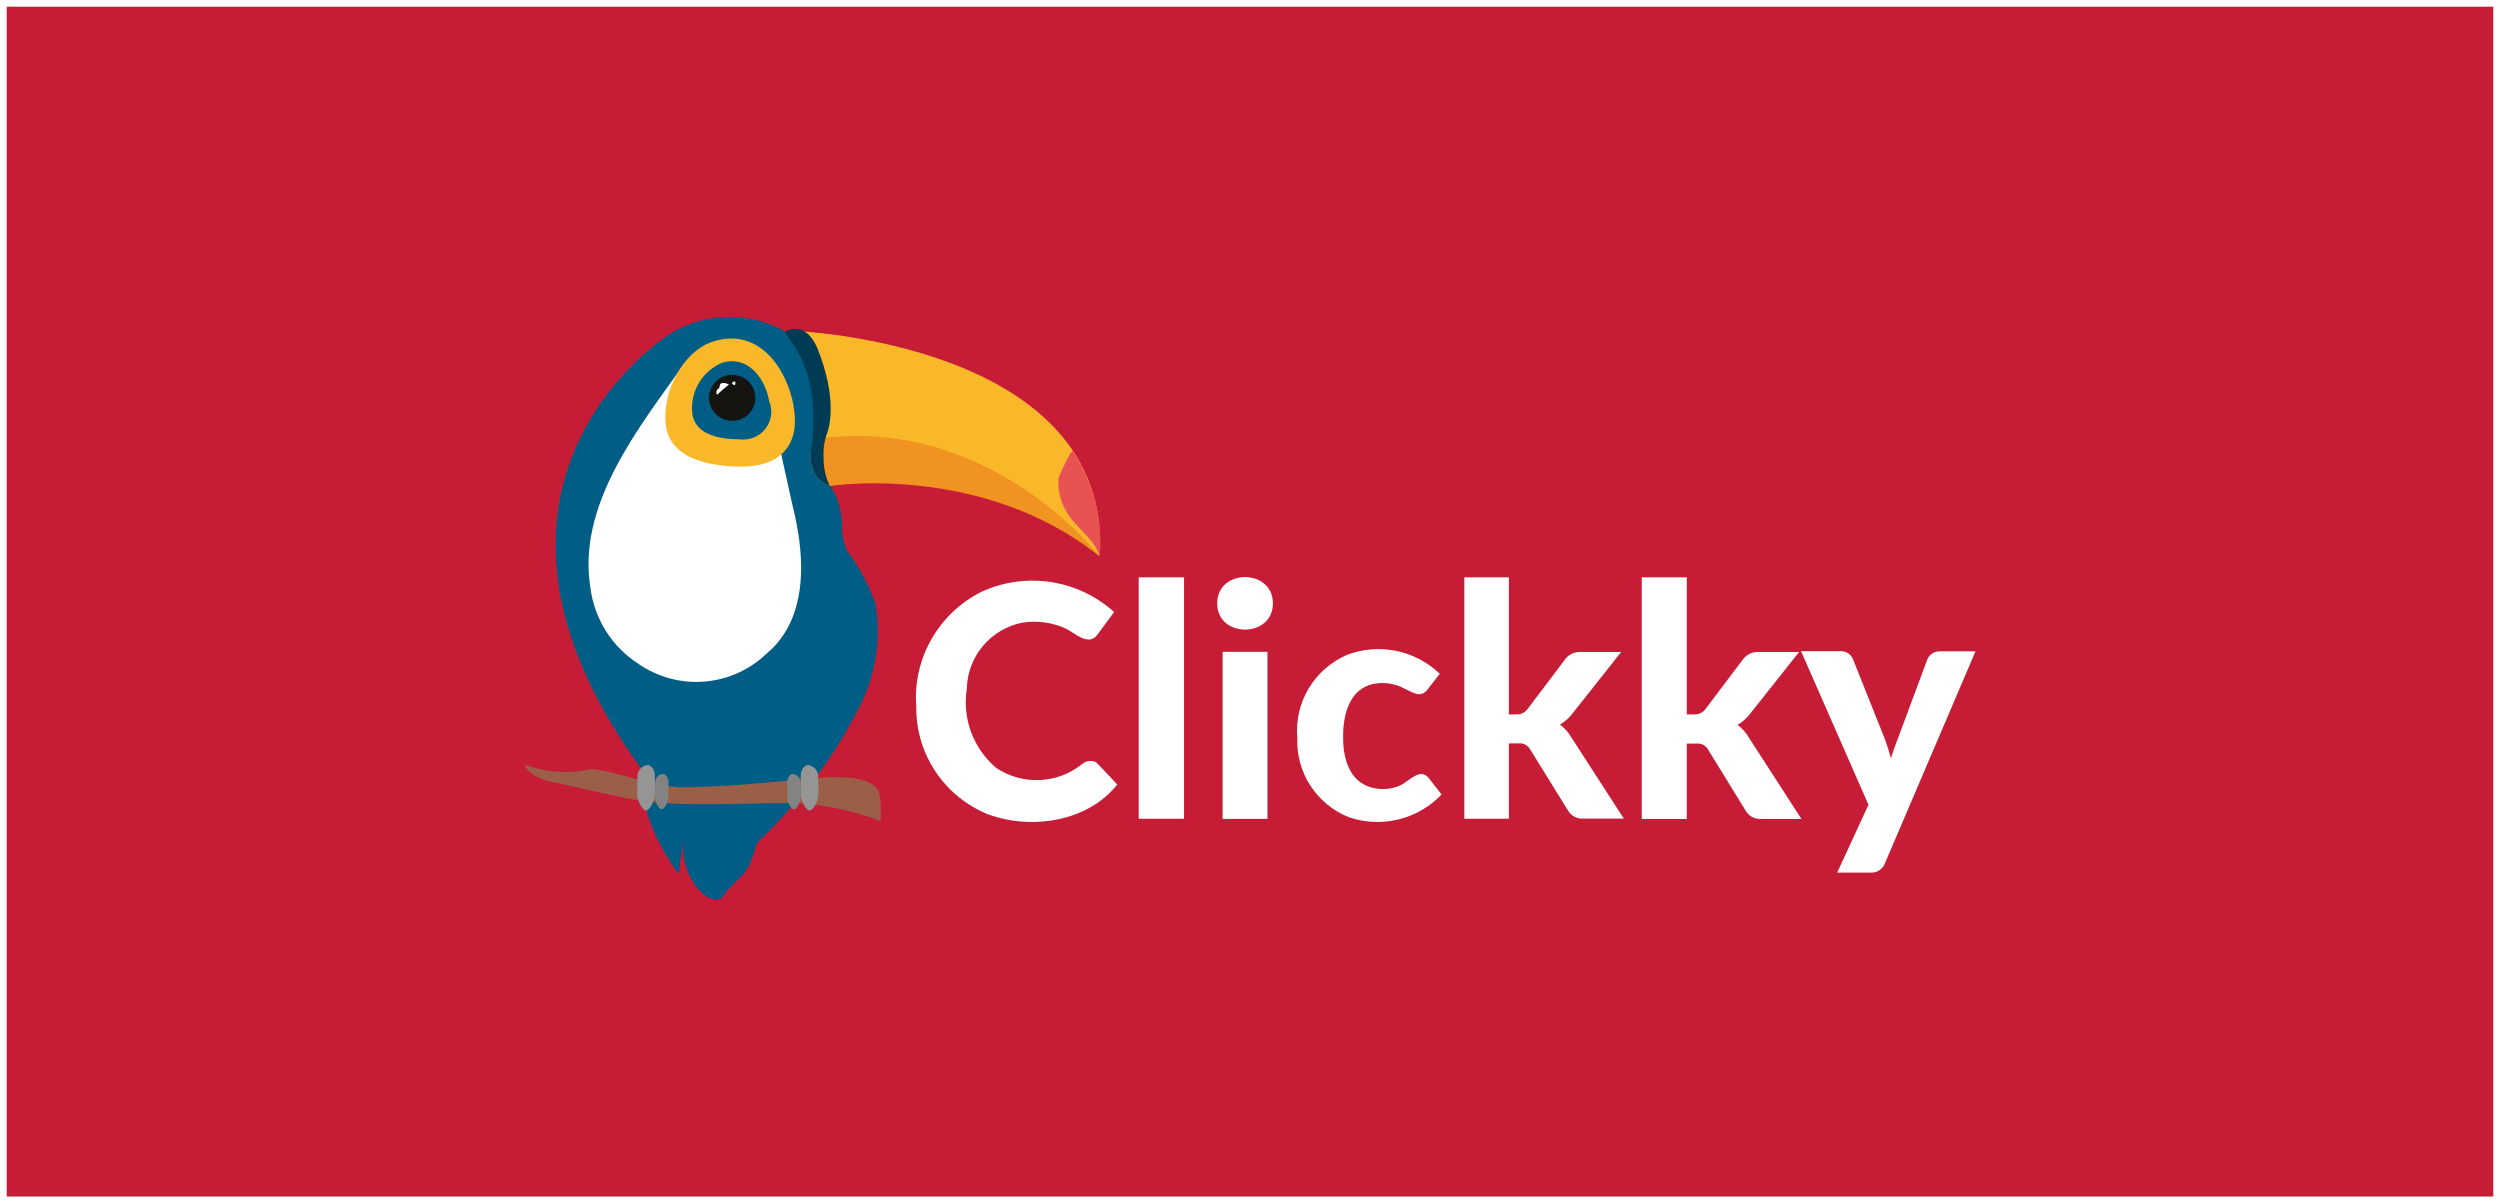 <svg width="187" height="90" viewBox="0 0 187 90" fill="none" xmlns="http://www.w3.org/2000/svg">
<rect width="187" height="90" fill="#C71C36"/>
<rect width="187" height="90" stroke="white"/>
<path fill-rule="evenodd" clip-rule="evenodd" d="M59.349 24.748L59.522 25.974C54.009 37.109 61.039 36.202 61.039 36.202L61.927 36.043L62.062 36.312C75.123 34.843 82.264 41.592 82.264 41.592C83.214 25.618 59.349 24.748 59.349 24.748Z" fill="#F8B829"/>
<path d="M51.147 62.368C50.592 66.043 53.614 68.175 54.095 66.999C55.427 65.272 55.896 65.774 56.562 63.177C56.805 62.854 57.086 62.562 57.4 62.307C58.075 61.613 58.724 60.902 59.349 60.175C61.192 58.105 62.767 55.812 64.036 53.352C65.444 50.868 65.957 47.982 65.491 45.169C64.987 43.746 64.267 42.408 63.357 41.2C63.08 40.568 62.953 39.88 62.987 39.191C62.957 38.16 62.646 37.157 62.087 36.288C61.799 35.979 61.579 35.613 61.443 35.214C61.307 34.815 61.258 34.392 61.298 33.973C61.458 33.042 61.458 32.123 61.594 31.192C61.679 29.452 61.358 27.717 60.656 26.12C60.656 26.12 59.793 24.602 59.028 24.981C57.667 24.125 56.084 23.68 54.473 23.699C52.862 23.719 51.291 24.203 49.951 25.091C49.951 25.091 32.29 36.3 48.212 57.836C47.731 60.629 49.445 63.508 50.777 65.418" fill="#005D86"/>
<path d="M59.275 37.783L56.882 26.954C56.882 26.954 55.476 22.789 51.776 28.044L51.16 27.235C47.756 32.025 43.143 37.77 44.167 43.993C44.316 45.142 44.715 46.245 45.337 47.224C45.959 48.204 46.788 49.037 47.768 49.665C49.211 50.661 50.959 51.126 52.71 50.98C54.461 50.835 56.106 50.089 57.363 48.869C59.287 47.276 60.854 44.042 59.275 37.783Z" fill="white"/>
<path fill-rule="evenodd" clip-rule="evenodd" d="M62.062 36.349C62.062 36.349 73.483 34.586 82.264 41.629C82.264 41.629 74.001 30.861 60.829 32.858C60.841 32.858 59.892 35.504 62.062 36.349Z" fill="#F19320"/>
<path d="M82.264 41.629C82.496 38.851 81.789 36.075 80.254 33.74C80.131 33.581 79.181 35.639 79.169 35.823C79.118 36.681 79.329 37.535 79.773 38.273C80.402 39.424 81.931 40.367 82.24 41.605" fill="#E95253"/>
<path d="M39.233 57.187C40.848 57.797 42.609 57.912 44.29 57.517C46.646 57.836 47.879 58.571 50.691 58.889C54.132 58.889 57.548 58.522 60.965 58.203C62.075 58.105 64.541 57.971 65.479 58.84C66.021 59.343 65.861 60.702 65.873 61.413C63.834 60.641 61.688 60.186 59.509 60.065C57.043 60.065 54.49 60.175 51.986 60.151C50.278 60.156 48.573 60.008 46.892 59.71C45.326 59.416 43.784 59.012 42.218 58.693C41.083 58.448 39.702 58.252 39.233 57.187Z" fill="#9B5F48"/>
<path d="M61.224 59.391C61.224 59.783 60.878 60.616 60.558 60.616C60.237 60.616 59.892 59.796 59.892 59.391V58.007C59.892 57.615 60.138 57.223 60.459 57.223C60.653 57.253 60.831 57.346 60.965 57.488C61.1 57.63 61.182 57.813 61.199 58.007L61.224 59.391Z" fill="#969595"/>
<path d="M59.892 59.587C59.892 59.894 59.645 60.531 59.386 60.531C59.127 60.531 58.88 59.894 58.88 59.587V58.497C58.88 58.191 59.065 57.885 59.324 57.885C59.473 57.908 59.608 57.981 59.707 58.093C59.806 58.205 59.863 58.348 59.867 58.497L59.892 59.587Z" fill="#838383"/>
<path d="M47.657 59.391C47.657 59.783 48.002 60.616 48.323 60.616C48.644 60.616 48.989 59.796 48.989 59.391V58.007C48.989 57.615 48.742 57.223 48.422 57.223C48.228 57.253 48.049 57.346 47.915 57.488C47.781 57.63 47.699 57.813 47.682 58.007L47.657 59.391Z" fill="#969595"/>
<path d="M48.989 59.587C48.989 59.894 49.236 60.531 49.495 60.531C49.754 60.531 50 59.894 50 59.587V58.497C50 58.191 49.815 57.885 49.556 57.885C49.408 57.908 49.272 57.981 49.173 58.093C49.074 58.205 49.018 58.348 49.014 58.497L48.989 59.587Z" fill="#838383"/>
<path d="M61.791 32.613C62.087 31.915 62.63 29.746 61.125 26.01C60.854 25.434 60.175 24.099 58.732 24.785C58.523 25.104 61.335 26.855 60.755 33.029C60.755 33.029 60.027 35.614 62.062 36.337C61.759 35.701 61.603 35.007 61.606 34.303C61.563 33.733 61.626 33.16 61.791 32.613ZM61.655 32.858C61.655 32.858 61.655 32.858 61.668 32.858H61.655Z" fill="#003B55"/>
<path d="M59.349 30.334C59.892 33.225 58.436 34.867 55.55 34.904C53.33 34.904 50.099 34.438 49.791 31.743C49.532 29.403 51.024 26.231 53.417 25.52C56.734 24.516 58.831 27.492 59.361 30.334H59.349Z" fill="#F8B829"/>
<path d="M57.585 30.127C57.699 30.467 57.723 30.83 57.655 31.182C57.587 31.535 57.429 31.863 57.196 32.138C56.964 32.412 56.664 32.622 56.326 32.748C55.988 32.874 55.623 32.912 55.267 32.858C53.861 32.858 51.9 32.528 51.776 30.825C51.71 30.05 51.893 29.275 52.299 28.61C52.704 27.945 53.312 27.426 54.033 27.125C56.019 26.574 57.252 28.35 57.548 30.078L57.585 30.127Z" fill="#005D86"/>
<path fill-rule="evenodd" clip-rule="evenodd" d="M56.5 29.759C56.5 30.215 56.317 30.653 55.992 30.976C55.667 31.299 55.227 31.48 54.767 31.48C54.308 31.48 53.867 31.299 53.542 30.976C53.217 30.653 53.034 30.215 53.034 29.759C53.034 29.302 53.217 28.864 53.542 28.542C53.867 28.219 54.308 28.038 54.767 28.038C55.227 28.038 55.667 28.219 55.992 28.542C56.317 28.864 56.5 29.302 56.5 29.759Z" fill="#151410"/>
<path fill-rule="evenodd" clip-rule="evenodd" d="M55.008 28.668C55.008 28.975 54.736 28.668 54.736 28.668C54.736 28.668 55.008 28.35 55.008 28.668Z" fill="white"/>
<path fill-rule="evenodd" clip-rule="evenodd" d="M54.033 28.656C53.861 28.656 53.824 28.84 53.799 29.036C53.752 29.054 53.71 29.081 53.676 29.117C53.642 29.153 53.616 29.196 53.601 29.243C53.585 29.29 53.581 29.34 53.587 29.389C53.594 29.438 53.611 29.485 53.639 29.526C53.639 29.526 54.477 28.742 54.539 28.791C54.469 28.735 54.388 28.693 54.3 28.67C54.213 28.647 54.122 28.642 54.033 28.656Z" fill="white"/>
<path d="M81.598 56.917C81.695 56.915 81.792 56.933 81.881 56.971C81.971 57.009 82.051 57.066 82.116 57.138L83.572 58.681C81.364 61.474 77.133 62.099 73.902 60.91C72.296 60.258 70.925 59.14 69.968 57.702C69.011 56.264 68.512 54.574 68.537 52.85C68.404 51.104 68.795 49.358 69.66 47.832C70.525 46.306 71.825 45.068 73.397 44.275C75.019 43.525 76.828 43.268 78.596 43.536C80.365 43.804 82.014 44.586 83.337 45.782L82.104 47.448C81.438 48.403 80.414 47.35 79.724 47.019C78.699 46.55 77.556 46.396 76.443 46.578C75.3 46.813 74.271 47.425 73.523 48.315C72.775 49.204 72.352 50.319 72.323 51.478C72.142 52.576 72.249 53.702 72.633 54.747C73.018 55.792 73.667 56.721 74.519 57.444C75.492 58.091 76.65 58.408 77.82 58.346C78.99 58.284 80.108 57.847 81.006 57.101C81.177 56.975 81.386 56.911 81.598 56.917Z" fill="white"/>
<path d="M88.567 43.185V61.242H85.175V43.185H88.567Z" fill="white"/>
<path d="M94.807 48.758V61.253H91.453V48.758H94.807Z" fill="white"/>
<path d="M95.214 45.133C95.214 47.742 91.046 47.754 91.046 45.133C91.046 42.511 95.214 42.511 95.214 45.133Z" fill="white"/>
<path d="M106.807 51.539C106.277 52.25 105.71 51.809 105.118 51.539C104.388 51.13 103.534 50.995 102.713 51.16C101.011 51.539 100.517 53.267 100.468 54.835C100.419 56.403 100.752 58.191 102.306 58.816C102.702 58.966 103.124 59.036 103.548 59.021C103.972 59.007 104.388 58.907 104.772 58.73C105.377 58.448 106.24 57.383 106.869 58.203L107.831 59.428C106.962 60.343 105.846 60.989 104.617 61.291C103.388 61.593 102.098 61.538 100.9 61.131C99.719 60.659 98.714 59.836 98.023 58.775C97.332 57.713 96.988 56.465 97.04 55.202C96.924 53.913 97.219 52.62 97.883 51.505C98.547 50.391 99.546 49.512 100.739 48.991C101.913 48.542 103.192 48.435 104.425 48.685C105.658 48.935 106.793 49.53 107.695 50.4L106.807 51.539Z" fill="white"/>
<path d="M112.863 43.185V53.438H113.418C113.587 53.446 113.755 53.411 113.906 53.336C114.057 53.261 114.187 53.148 114.282 53.01L117.057 49.335C117.184 49.155 117.355 49.01 117.553 48.911C117.751 48.813 117.97 48.765 118.191 48.771H121.262L117.673 53.304C117.408 53.664 117.073 53.969 116.687 54.198C117.05 54.472 117.352 54.819 117.575 55.215L121.46 61.229H118.438C118.214 61.245 117.99 61.2 117.79 61.098C117.59 60.997 117.422 60.843 117.303 60.654L114.467 56.072C114.381 55.913 114.249 55.784 114.089 55.701C113.928 55.618 113.746 55.585 113.566 55.607H112.863V61.242H109.533V43.185H112.863Z" fill="white"/>
<path d="M126.171 43.185V53.438H126.726C126.895 53.446 127.063 53.411 127.214 53.336C127.365 53.261 127.494 53.148 127.589 53.01L130.364 49.335C130.492 49.155 130.663 49.01 130.86 48.911C131.058 48.813 131.278 48.765 131.499 48.771H134.57L130.956 53.328C130.691 53.689 130.356 53.993 129.97 54.222C130.333 54.497 130.635 54.843 130.858 55.239L134.743 61.254H131.733C131.509 61.27 131.285 61.224 131.085 61.123C130.885 61.021 130.717 60.867 130.599 60.678L127.774 56.084C127.689 55.926 127.557 55.797 127.396 55.714C127.236 55.63 127.054 55.597 126.874 55.619H126.171V61.254H122.804V43.185H126.171Z" fill="white"/>
<path d="M140.983 64.598C140.897 64.812 140.744 64.993 140.546 65.114C140.349 65.236 140.117 65.291 139.886 65.272H137.419L139.762 60.2L134.718 48.709H137.666C137.865 48.7 138.063 48.753 138.231 48.861C138.399 48.968 138.529 49.125 138.603 49.31L140.996 55.3C141.168 55.774 141.316 56.247 141.44 56.721C141.588 56.243 141.76 55.766 141.945 55.288L144.165 49.322C144.239 49.143 144.366 48.99 144.529 48.883C144.691 48.776 144.883 48.719 145.078 48.722H147.767L140.983 64.598Z" fill="white"/>
</svg>

